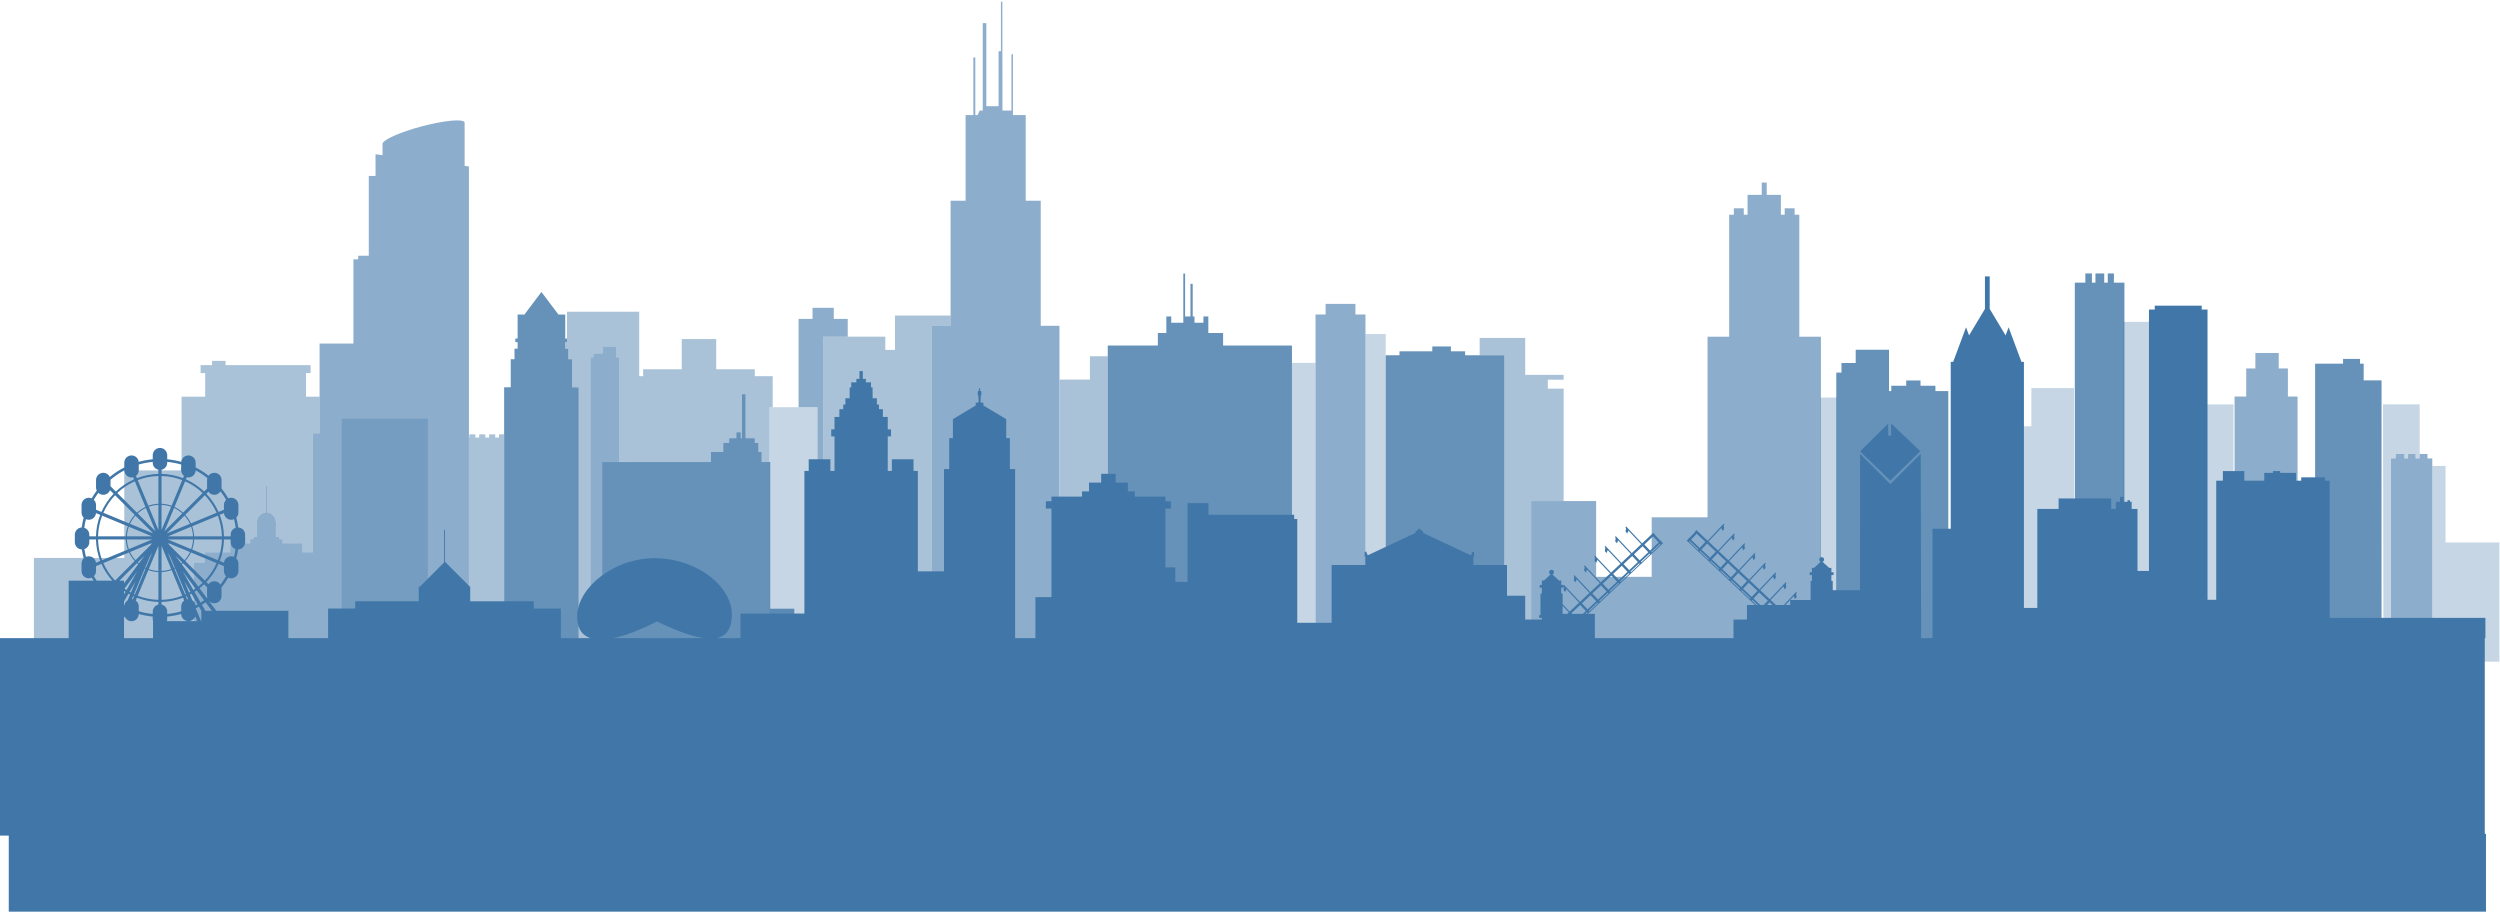 <svg xmlns="http://www.w3.org/2000/svg" viewBox="0 0 1426 520" >
  <g fill='#4077a8'  fillRule="evenodd">
    <g opacity=".3" transform="translate(194 182.636)">
      <polygon points="844.354 182.18 853.893 182.18 853.893 44.123 844.354 44.123"/>
      <polygon points="964.697 60.504 949.999 60.504 949.999 182.179 973.299 182.179 973.299 160.386 988.998 160.386 988.998 38.712 964.697 38.712"/>
      <polygon points="1016.998 158.456 1035.633 158.456 1035.633 .948 1016.998 .948"/>
      <polygon points="1060.519 190.989 1079.998 190.989 1079.998 48.046 1060.519 48.046"/>
      <polygon points="244.838 170.072 272.286 170.072 272.286 49.614 244.838 49.614"/>
      <polygon points=".958 176.643 50.033 176.643 50.033 56.186 .958 56.186"/>
      <polygon points="1200.937 126.801 1200.937 83.148 1193.383 83.148 1193.383 182.18 1169.785 182.18 1169.785 78.855 1172.549 78.855 1172.549 76.304 1177.439 76.304 1177.439 78.855 1179.564 78.855 1179.564 76.304 1183.816 76.304 1183.816 78.855 1186.155 78.855 1186.155 76.304 1186.188 76.304 1186.188 48.046 1165.253 48.006 1165.504 190.506 1176.964 190.989 1176.964 194.789 1231.678 194.789 1231.678 126.801"/>
      <polygon points="584.873 164.988 596.414 164.988 596.414 7.889 584.873 7.889"/>
      <polygon points="542.771 181.456 556.384 181.456 556.384 24.358 542.771 24.358"/>
    </g>
    <g opacity=".45" transform="translate(19 177.636)">
      <polygon points="411.531 33.001 389.525 33.001 389.525 15.771 369.86 15.771 369.86 33.001 347.854 33.001 347.854 36.934 345.62 36.934 345.62 .178 304.424 .178 304.424 15.454 304.424 17.515 303.41 17.515 303.41 21.259 304.424 21.259 305.189 21.259 305.189 27.253 307.343 27.253 307.343 43.267 311.111 43.267 311.111 187.179 317.72 187.179 317.72 26.189 319.421 26.189 319.421 23.953 324.736 23.953 324.736 19.977 332.603 19.977 332.603 26.189 334.091 26.189 334.091 85.847 337.647 85.847 337.647 85.903 386.44 85.903 386.44 80.147 393.505 80.147 393.505 74.913 396.907 74.913 396.907 72.296 400.962 72.296 400.962 68.895 403.579 68.895 403.579 72.296 404.233 72.296 404.233 47.178 406.326 47.178 406.326 72.296 411.559 72.296 411.559 74.913 413.653 74.913 413.653 80.147 415.484 80.147 415.484 85.903 419.838 85.903 419.838 54.614 421.738 54.614 421.738 36.934 411.531 36.934"/>
      <polygon points="265.632 71.939 263.451 71.939 263.451 70.115 259.987 70.115 259.987 71.939 257.807 71.939 257.807 70.115 254.343 70.115 254.343 71.939 252.161 71.939 252.161 70.115 248.7 70.115 248.7 71.939 248.481 71.939 248.481 177.772 268.552 177.772 268.552 70.115 265.632 70.115"/>
      <polygon points="850.983 15.129 824.997 15.129 824.997 25.001 839.103 25.001 839.103 36.184 839.103 43.505 839.103 187.179 811.251 187.179 811.251 194.728 872.905 194.728 872.905 194.602 854.378 194.602 854.378 108.162 872.905 108.162 872.905 44.051 863.87 44.051 863.87 38.947 872.905 38.947 872.905 36.184 850.983 36.184"/>
      <polygon points="612.868 25.576 602.702 25.576 602.702 38.885 585.414 38.885 585.414 195.982 621.991 195.982 621.991 193.111 641.28 193.111 641.28 187.18 612.868 187.18"/>
      <path d="M155.539,35.147 L158.162,35.147 L158.162,30.653 L109.654,30.653 L109.654,28.217 L101.976,28.217 L101.976,30.653 L95.421,30.653 L95.421,35.147 L98.043,35.147 L98.043,48.631 L84.559,48.631 L84.559,89.247 L84.107,89.247 L84.107,90.669 L51.898,90.669 L51.898,140.61 L0.347,140.61 L0.347,191.127 L51.898,191.127 L51.898,192.144 L92.611,192.144 L92.611,190.281 L122.183,190.281 L122.183,189.5 L91.419,189.5 L91.419,143.152 L97.705,143.152 L97.705,137.381 L112.319,137.381 L112.319,132.252 L123.686,132.252 L123.686,129.9 L125.52,129.9 L125.52,128.617 L127.353,128.617 L127.353,126.906 L127.558,126.906 L127.558,122.525 L127.353,122.525 L127.353,120.174 L127.563,120.174 C127.564,117.277 129.756,114.91 132.539,114.689 L132.539,99.439 L133.377,99.439 L133.377,114.689 C136.16,114.91 138.354,117.277 138.354,120.174 L138.564,120.174 L138.564,122.525 L138.359,122.525 L138.359,126.906 L138.564,126.906 L138.564,128.617 L140.397,128.617 L140.397,129.9 L142.23,129.9 L142.23,132.252 L153.598,132.252 L153.598,137.381 L159.434,137.381 L159.434,69.525 L163.294,69.525 L163.294,48.631 L155.539,48.631 L155.539,35.147 Z"/>
      <polygon points="512.523 187.18 512.523 8.201 523.221 8.201 523.221 2.349 491.495 2.349 491.495 21.956 485.99 21.956 485.99 14.407 450.529 14.407 450.529 201.408 462.45 201.408 462.45 208.957 497.909 208.957 497.909 189.352 526.956 189.352 526.956 187.18 523.221 187.18"/>
    </g>
    <g opacity=".6" transform="translate(110 .636)">
      <polygon points="1274.619 260.855 1274.619 258.304 1270.154 258.304 1270.154 260.855 1267.816 260.855 1267.816 258.304 1263.564 258.304 1263.564 260.855 1261.439 260.855 1261.439 258.304 1256.549 258.304 1256.549 260.855 1253.785 260.855 1253.785 364.18 1277.384 364.18 1277.384 260.855"/>
      <polygon points="663.133 172.698 646.124 172.698 646.124 178.748 640.384 178.748 640.384 364.18 668.873 364.18 668.873 178.748 663.133 178.748"/>
      <polygon points="1195.01 209.538 1189.783 209.538 1189.783 200.701 1176.477 200.701 1176.477 209.538 1171.248 209.538 1171.248 225.554 1164.597 225.554 1164.597 364.18 1200.532 364.18 1200.532 225.554 1195.01 225.554"/>
      <polygon points="916.319 121.845 913.653 121.845 913.653 118.177 907.987 118.177 907.987 121.845 905.819 121.845 905.819 110.511 897.737 110.511 897.737 103.511 894.903 103.511 894.903 110.511 886.819 110.511 886.819 121.845 884.653 121.845 884.653 118.177 878.987 118.177 878.987 121.845 876.319 121.845 876.319 191.429 863.987 191.429 863.987 294.433 832.121 294.433 832.121 328.384 800.431 328.384 800.431 285.162 763.378 285.162 763.378 371.602 800.431 371.602 800.431 370.073 861.33 370.073 861.33 365.594 890.538 365.594 890.538 364.179 916.319 364.179 928.653 364.179 928.653 191.429 916.319 191.429"/>
      <polygon points="241.602 196.977 233.736 196.977 233.736 200.953 228.421 200.953 228.421 203.188 226.72 203.188 226.72 369.144 243.09 369.144 243.09 364.69 233.427 364.69 233.427 278.342 233.427 271.276 233.427 262.903 243.09 262.903 243.09 203.188 241.602 203.188"/>
      <path d="M155.025,69.076 L154.96,69.092 C154.033,67.039 143.236,68.068 130.537,71.444 C118.71,74.589 109.334,78.68 108.284,81.035 L108.185,81.061 L108.185,87.87 L104.207,87.352 L104.207,99.705 L100.346,99.705 L100.346,145.218 L94.298,145.218 L94.298,147.277 L91.597,147.277 L91.597,195.31 L72.294,195.31 L72.294,246.525 L68.434,246.525 L68.434,314.381 L62.598,314.381 L62.598,309.252 L51.231,309.252 L51.231,306.9 L49.397,306.9 L49.397,305.617 L47.564,305.617 L47.564,303.906 L47.359,303.906 L47.359,299.525 L47.564,299.525 L47.564,297.174 L47.354,297.174 C47.354,294.277 45.16,291.91 42.378,291.689 L42.378,276.438 L41.54,276.438 L41.54,291.689 C38.756,291.91 36.564,294.277 36.563,297.174 L36.353,297.174 L36.353,299.525 L36.558,299.525 L36.558,303.906 L36.353,303.906 L36.353,305.617 L34.52,305.617 L34.52,306.9 L32.687,306.9 L32.687,309.252 L21.319,309.252 L21.319,314.381 L6.705,314.381 L6.705,320.152 L0.419,320.152 L0.419,366.5 L83.498,366.5 L83.498,365.94 L100.346,365.94 L110.127,365.94 L157.481,365.94 L157.481,104.852 L157.481,99.705 L157.481,94.301 L155.025,93.98 L155.025,69.076 Z"/>
      <polygon points="365.586 174.939 353.474 174.939 353.474 181.27 345.51 181.27 345.51 231.614 356.286 231.614 356.286 352.072 345.51 352.072 345.51 361.94 359.529 361.94 359.529 191.406 373.549 191.406 373.549 181.27 365.586 181.27"/>
      <polygon points="483.632 113.851 475.068 113.851 475.068 64.993 467.79 64.993 467.79 30.316 466.935 30.316 466.935 62.431 461.804 62.431 461.728 .365 460.921 .365 460.921 28.551 459.595 28.551 459.595 59.956 452.594 59.956 452.594 12.544 450.56 12.544 450.56 62.431 448.765 62.431 447.645 64.993 446.319 64.993 446.319 32.16 445.199 32.16 445.199 64.993 440.786 64.993 440.786 113.851 432.221 113.851 432.221 185.201 421.523 185.201 421.523 364.18 432.221 364.18 483.632 364.18 494.33 364.18 494.33 185.201 483.632 185.201"/>
    </g>
    <g opacity=".8" transform="translate(287 155.636)">
      <polygon points="410.657 34.313 402.242 34.313 402.242 28.448 402.242 24.878 399.437 24.878 399.437 28.448 394.338 28.448 394.338 24.878 393.317 24.878 393.317 6.263 392.042 6.263 392.042 24.878 388.982 24.878 388.982 .399 387.962 .399 387.962 24.878 387.962 26.663 387.962 28.448 381.078 28.448 381.078 24.878 378.272 24.878 378.272 28.448 378.272 34.313 373.428 34.313 373.428 41.453 344.867 41.453 344.867 209.179 449.927 209.179 449.927 41.453 410.657 41.453"/>
      <polygon points="1061.242 61.321 1061.242 51.803 1059.15 51.803 1059.15 49.084 1049.48 49.084 1049.48 51.803 1033.538 51.803 1033.538 61.321 1033.538 65.4 1033.538 209.179 1071.434 209.179 1071.434 61.321"/>
      <polygon points="816.972 67.429 816.972 64.398 808.461 64.398 808.461 61.367 800.301 61.367 800.301 64.398 791.79 64.398 791.79 67.429 790.497 67.429 790.497 58.401 790.497 56.884 790.497 52.677 790.497 51.434 790.497 43.839 771.493 43.839 771.493 51.434 763.376 51.434 763.376 56.884 760.408 56.884 760.408 207.319 783.467 207.319 783.445 209.66 824.317 209.66 824.317 67.429"/>
      <polygon points="548.694 44.749 540.608 44.749 540.608 41.977 529.981 41.977 529.981 44.749 511.268 44.749 511.268 47.001 503.414 47.001 503.414 209.18 571.103 209.18 571.103 47.001 548.694 47.001"/>
      <polygon points="918.762 .334 915.256 .334 915.256 5.591 913.253 5.591 913.253 .334 908.244 .334 908.244 5.591 906.241 5.591 906.241 .334 902.485 .334 902.485 5.591 896.475 5.591 896.475 209.179 924.772 209.179 924.772 5.591 918.762 5.591"/>
      <polygon points="39.342 49.253 37.189 49.253 37.189 43.26 36.424 43.26 35.409 43.26 35.409 39.515 36.424 39.515 36.424 37.454 35.409 37.454 35.409 23.782 31.536 23.782 21.83 10.905 12.125 23.782 8.253 23.782 8.253 37.454 6.942 37.454 6.942 39.515 8.253 39.515 8.253 43.26 6.474 43.26 6.474 49.253 4.32 49.253 4.32 65.267 .552 65.267 .552 211.589 43.111 211.589 43.111 209.18 43.111 65.267 39.342 65.267"/>
      <polygon points="152.338 107.902 147.484 107.902 147.484 102.147 145.653 102.147 145.653 96.913 143.559 96.913 143.559 94.297 138.326 94.297 138.326 69.177 136.233 69.177 136.233 94.297 135.579 94.297 135.579 90.895 132.962 90.895 132.962 94.297 128.907 94.297 128.907 96.913 125.505 96.913 125.505 102.147 118.44 102.147 118.44 107.902 66.091 107.902 56.427 107.902 56.427 116.275 56.427 123.341 56.427 209.689 66.091 209.689 166.062 209.689 166.062 191.572 152.338 191.572"/>
    </g>
    <g transform="translate(0 157.636)">
      <path d="M70.743,194.898 L71.138,193.957 C71.709,195.552 73.231,196.697 75.026,196.697 C77.3,196.697 79.143,194.861 79.157,192.589 C81.726,193.303 84.386,193.802 87.118,194.05 L87.118,195.531 C87.118,195.925 87.191,196.298 87.295,196.661 L87.285,196.661 L87.285,206.345 L70.743,206.345 L70.743,194.898 Z M53.55,171.031 C54.306,170.284 54.774,169.244 54.774,168.095 L54.774,165.276 L57.851,164.001 C59.413,167.523 61.52,170.74 64.057,173.569 L55.149,173.569 C54.592,172.739 54.053,171.898 53.55,171.031 L53.55,171.031 Z M50.643,159.668 C50.072,159.668 49.529,159.785 49.035,159.993 C48.666,158.543 48.367,157.064 48.146,155.56 C49.775,155.006 50.949,153.466 50.949,151.65 L50.949,150.093 L54.737,150.093 C54.841,154.403 55.69,158.525 57.162,162.339 L54.748,163.339 C54.519,161.275 52.77,159.668 50.643,159.668 L50.643,159.668 Z M49.007,138.504 C49.509,138.72 50.061,138.843 50.643,138.843 C52.81,138.843 54.584,137.173 54.757,135.05 L57.162,136.048 C55.69,139.861 54.841,143.982 54.737,148.293 L50.949,148.293 L50.949,147.351 C50.949,145.506 49.739,143.944 48.069,143.415 C48.29,141.744 48.606,140.107 49.007,138.504 L49.007,138.504 Z M56.076,123.475 C56.815,124.172 57.81,124.603 58.909,124.603 C60.661,124.603 62.156,123.51 62.756,121.969 L64.795,124.008 C61.924,127.023 59.563,130.528 57.851,134.383 L54.774,133.111 L54.774,130.415 C54.774,129.244 54.285,128.185 53.503,127.436 C54.293,126.069 55.147,124.743 56.076,123.475 L56.076,123.475 Z M70.898,110.668 C70.951,112.903 72.775,114.703 75.026,114.703 C75.344,114.703 75.65,114.662 75.946,114.594 L76.443,115.793 C72.586,117.505 69.083,119.865 66.067,122.736 L63.04,119.71 L63.04,116.174 C63.04,116.115 63.034,116.058 63.031,115.999 C65.443,113.951 68.078,112.16 70.898,110.668 L70.898,110.668 Z M82.959,131.524 C81.177,132.362 79.54,133.459 78.102,134.772 L66.912,123.582 C69.818,120.819 73.188,118.547 76.9,116.897 L82.959,131.524 Z M79.158,110.569 L79.158,107.328 C81.722,106.591 84.383,106.082 87.118,105.823 L87.118,106.293 C87.118,108.266 88.502,109.912 90.351,110.323 L90.351,112.677 C86.042,112.784 81.92,113.63 78.106,115.103 L77.573,113.819 C78.536,113.061 79.158,111.889 79.158,110.569 L79.158,110.569 Z M92.151,185.708 C96.46,185.602 100.584,184.754 104.398,183.282 L105.072,184.911 C104.028,185.662 103.345,186.883 103.345,188.268 L103.345,191.056 C100.78,191.793 98.119,192.305 95.384,192.564 L95.384,191.236 C95.384,189.26 94,187.614 92.151,187.202 L92.151,185.708 Z M92.151,168.686 C94.156,168.596 96.08,168.203 97.882,167.553 L103.941,182.179 C100.267,183.594 96.299,184.411 92.151,184.513 L92.151,168.686 Z M92.151,153.718 L97.638,166.963 C95.911,167.583 94.069,167.96 92.151,168.048 L92.151,153.718 Z M92.151,130.338 C94.069,130.427 95.911,130.803 97.638,131.423 L92.151,144.668 L92.151,130.338 Z M92.151,113.874 C96.298,113.977 100.267,114.793 103.941,116.207 L97.882,130.834 C96.08,130.181 94.156,129.79 92.151,129.697 L92.151,113.874 Z M92.151,110.325 C94,109.915 95.384,108.266 95.384,106.293 L95.384,105.823 C98.119,106.082 100.78,106.591 103.345,107.329 L103.345,110.569 C103.345,111.889 103.967,113.061 104.93,113.819 L104.398,115.103 C100.584,113.63 96.46,112.784 92.151,112.677 L92.151,110.325 Z M115.592,123.582 L104.4,134.773 C102.962,133.459 101.327,132.363 99.545,131.524 L105.604,116.897 C109.314,118.549 112.686,120.819 115.592,123.582 L115.592,123.582 Z M106.557,114.594 C106.854,114.662 107.161,114.703 107.479,114.703 C109.727,114.703 111.554,112.906 111.606,110.668 C113.966,111.918 116.199,113.376 118.279,115.022 C118.173,115.388 118.112,115.773 118.112,116.174 L118.112,120.472 C118.112,120.656 118.129,120.84 118.153,121.019 L116.435,122.737 C113.42,119.865 109.917,117.505 106.061,115.793 L106.557,114.594 Z M122.247,124.603 C123.741,124.603 125.046,123.806 125.772,122.618 C126.95,124.147 128.029,125.754 128.998,127.436 C128.217,128.185 127.728,129.244 127.728,130.415 L127.728,133.111 L124.652,134.383 C122.938,130.528 120.578,127.023 117.708,124.01 L118.868,122.847 C119.616,123.909 120.848,124.603 122.247,124.603 L122.247,124.603 Z M131.861,138.843 C132.443,138.843 132.994,138.721 133.496,138.504 C133.897,140.107 134.213,141.744 134.434,143.415 C132.764,143.944 131.554,145.506 131.554,147.351 L131.554,148.293 L127.766,148.293 C127.66,143.982 126.813,139.862 125.341,136.048 L127.744,135.052 C127.919,137.173 129.692,138.843 131.861,138.843 L131.861,138.843 Z M133.469,159.993 C132.974,159.785 132.431,159.668 131.861,159.668 C129.733,159.668 127.985,161.275 127.756,163.339 L125.341,162.339 C126.813,158.525 127.66,154.403 127.766,150.093 L131.554,150.093 L131.554,151.65 C131.554,153.466 132.726,155.006 134.356,155.559 C134.137,157.064 133.838,158.543 133.469,159.993 L133.469,159.993 Z M125.73,175.822 C124.996,174.673 123.712,173.906 122.247,173.906 C120.881,173.906 119.673,174.571 118.921,175.589 L117.708,174.376 C120.578,171.362 122.938,167.859 124.652,164.001 L127.728,165.276 L127.728,168.095 C127.728,169.244 128.196,170.284 128.951,171.031 C127.983,172.702 126.905,174.302 125.73,175.822 L125.73,175.822 Z M120.846,190.751 L117.16,190.751 L115.2,187.351 C115.91,186.904 116.609,186.44 117.292,185.957 L120.846,190.751 Z M107.11,196.661 L95.208,196.661 C95.311,196.298 95.384,195.925 95.384,195.531 L95.384,194.05 C98.117,193.802 100.776,193.303 103.347,192.589 C103.359,194.734 105.01,196.471 107.11,196.661 L107.11,196.661 Z M99.916,166.668 L106.048,181.28 C105.899,181.347 105.753,181.423 105.604,181.489 L99.544,166.861 C99.671,166.802 99.791,166.732 99.916,166.668 L99.916,166.668 Z M97.144,160.06 L99.67,166.081 C99.546,166.143 99.427,166.213 99.301,166.273 L95.662,157.49 L97.144,160.06 Z M108.92,140.9 C108.081,139.119 106.985,137.482 105.674,136.043 L116.864,124.853 C119.625,127.758 121.896,131.131 123.548,134.839 L108.92,140.9 Z M110.745,148.293 C110.655,146.29 110.262,144.364 109.611,142.561 L124.237,136.504 C125.651,140.177 126.467,144.144 126.571,148.293 L110.745,148.293 Z M109.611,155.823 C110.262,154.023 110.655,152.097 110.745,150.093 L126.571,150.093 C126.467,154.24 125.651,158.209 124.237,161.881 L109.611,155.823 Z M105.674,162.343 C106.985,160.904 108.081,159.268 108.92,157.486 L123.548,163.543 C121.896,167.256 119.625,170.626 116.864,173.532 L105.674,162.343 Z M110.937,179.958 C111.368,179.68 111.793,179.394 112.212,179.101 L116.408,184.762 C115.77,185.214 115.121,185.649 114.459,186.066 L110.937,179.958 Z M114.82,190.751 L114.82,196.661 L114.682,196.661 L111.627,189.379 C112.25,189.06 112.867,188.731 113.474,188.385 L114.838,190.751 L114.82,190.751 Z M111.366,193.953 L112.502,196.661 L107.945,196.661 C109.531,196.481 110.846,195.411 111.366,193.953 L111.366,193.953 Z M106.509,182.381 L107.25,184.147 C107.074,184.156 106.9,184.175 106.73,184.207 L106.061,182.594 C106.212,182.528 106.359,182.452 106.509,182.381 L106.509,182.381 Z M108.618,179.964 C108.365,180.107 108.11,180.246 107.852,180.381 L105.159,173.96 L108.618,179.964 Z M112.734,187.1 C112.351,187.316 111.96,187.522 111.571,187.726 C111.409,186.493 110.704,185.43 109.701,184.787 L108.317,181.487 C108.617,181.328 108.918,181.167 109.216,180.999 L112.734,187.1 Z M111.501,178.141 C111.119,178.409 110.732,178.668 110.34,178.922 L104.247,168.352 L111.501,178.141 Z M104.4,163.614 L115.592,174.805 C114.801,175.555 113.973,176.268 113.118,176.944 L103.687,164.219 C103.926,164.018 104.17,163.823 104.4,163.614 L104.4,163.614 Z M103.949,163.165 C103.742,163.352 103.522,163.528 103.306,163.707 L99.916,159.131 L103.949,163.165 Z M108.33,157.243 C107.525,158.947 106.476,160.511 105.222,161.889 L96.386,153.054 L95.999,152.135 L108.33,157.243 Z M95.777,148.293 L109.02,142.806 C109.641,144.532 110.018,146.376 110.108,148.293 L95.777,148.293 Z M110.108,150.093 C110.018,152.011 109.641,153.852 109.02,155.581 L95.777,150.093 L110.108,150.093 Z M118.249,183.376 C118.173,183.436 118.1,183.502 118.024,183.564 L113.828,177.903 C114.731,177.19 115.603,176.441 116.435,175.65 L118.169,177.383 C118.134,177.597 118.112,177.815 118.112,178.037 L118.112,182.334 C118.112,182.695 118.163,183.043 118.249,183.376 L118.249,183.376 Z M93.814,145.357 L99.301,132.114 C101.005,132.918 102.57,133.969 103.949,135.222 L93.814,145.357 Z M105.222,136.494 C106.475,137.874 107.525,139.44 108.33,141.144 L95.087,146.629 L105.222,136.494 Z M82.586,166.668 C82.712,166.732 82.832,166.802 82.959,166.861 L76.9,181.489 C76.751,181.423 76.605,181.349 76.456,181.28 L82.586,166.668 Z M70.743,187.625 L70.743,185.413 L73.288,180.999 C73.584,181.167 73.885,181.328 74.187,181.489 L72.803,184.787 C71.8,185.43 71.094,186.493 70.932,187.726 C70.869,187.694 70.806,187.659 70.743,187.625 L70.743,187.625 Z M70.743,189.306 C70.788,189.331 70.831,189.356 70.877,189.379 L70.743,189.698 L70.743,189.306 Z M71.002,178.143 L78.257,168.352 L72.164,178.923 C71.77,178.668 71.385,178.411 71.002,178.143 L71.002,178.143 Z M70.743,179.405 C71.016,179.59 71.288,179.779 71.566,179.958 L70.743,181.385 L70.743,179.405 Z M78.102,163.614 C78.332,163.825 78.576,164.018 78.817,164.219 L70.743,175.113 L70.743,173.569 L68.15,173.569 L78.102,163.614 Z M73.583,157.486 C74.421,159.268 75.518,160.904 76.83,162.343 L65.64,173.532 C62.878,170.626 60.607,167.256 58.955,163.543 L73.583,157.486 Z M71.758,150.093 C71.848,152.097 72.242,154.023 72.892,155.823 L58.265,161.883 C56.85,158.209 56.036,154.24 55.931,150.093 L71.758,150.093 Z M72.892,142.561 C72.242,144.364 71.848,146.29 71.758,148.293 L55.931,148.293 C56.036,144.144 56.85,140.177 58.265,136.502 L72.892,142.561 Z M73.583,140.899 L58.955,134.839 C60.607,131.129 62.878,127.758 65.64,124.853 L76.83,136.043 C75.518,137.482 74.421,139.119 73.583,140.899 L73.583,140.899 Z M87.416,146.629 L74.173,141.144 C74.977,139.44 76.027,137.874 77.281,136.494 L87.416,146.629 Z M88.688,145.357 L78.554,135.222 C79.933,133.969 81.499,132.918 83.203,132.114 L88.688,145.357 Z M90.351,130.338 L90.351,144.668 L84.866,131.423 C86.593,130.803 88.433,130.427 90.351,130.338 L90.351,130.338 Z M84.62,130.834 L78.563,116.207 C82.236,114.793 86.203,113.977 90.351,113.874 L90.351,129.697 C88.348,129.79 86.423,130.181 84.62,130.834 L84.62,130.834 Z M84.865,166.963 L90.351,153.718 L90.351,168.048 C88.433,167.96 86.592,167.583 84.865,166.963 L84.865,166.963 Z M84.62,167.553 C86.423,168.203 88.348,168.596 90.351,168.686 L90.351,184.513 C86.203,184.411 82.236,183.594 78.561,182.18 L84.62,167.553 Z M85.359,160.06 L86.839,157.494 L83.203,166.273 C83.077,166.213 82.958,166.143 82.834,166.081 L85.359,160.06 Z M72.396,148.293 C72.486,146.376 72.863,144.532 73.483,142.805 L86.726,148.293 L72.396,148.293 Z M86.726,150.093 L73.483,155.581 C72.863,153.852 72.486,152.011 72.396,150.093 L86.726,150.093 Z M82.587,159.129 L79.196,163.707 C78.981,163.528 78.761,163.352 78.554,163.165 L82.587,159.129 Z M77.281,161.889 C76.027,160.513 74.977,158.947 74.173,157.243 L86.504,152.133 L86.118,153.055 L77.281,161.889 Z M76.443,182.594 L75.774,184.207 C75.604,184.175 75.43,184.156 75.254,184.147 L75.993,182.381 C76.143,182.452 76.29,182.528 76.443,182.594 L76.443,182.594 Z M74.651,180.381 C74.394,180.246 74.138,180.107 73.885,179.964 L77.346,173.96 L74.651,180.381 Z M77.43,184.911 L78.106,183.282 C81.92,184.754 86.042,185.602 90.351,185.708 L90.351,187.203 C88.502,187.614 87.118,189.26 87.118,191.236 L87.118,192.564 C84.383,192.305 81.722,191.793 79.158,191.059 L79.158,188.268 C79.158,186.883 78.475,185.661 77.43,184.911 L77.43,184.911 Z M374.758,196.845 C385.89,202.246 394.691,205.406 401.347,206.345 L349.96,206.345 C356.599,204.956 364.849,201.855 374.758,196.845 L374.758,196.845 Z M689.309,138.406 L734.125,138.406 L734.125,136.861 L689.309,136.861 L689.309,138.406 Z M890.536,177.584 L891.8,177.584 L891.8,176.631 L892.038,176.885 C892.043,177.022 892.03,177.156 892.02,177.291 C892.005,177.477 892.045,177.584 892.007,177.764 C891.956,178.018 891.701,178.082 891.894,178.577 C891.942,178.695 891.829,179.013 891.867,179.131 C891.912,179.268 892.052,179.226 892.128,179.341 C892.326,179.643 892.524,179.597 892.683,179.934 C892.744,180.059 892.857,180.102 892.915,179.948 C892.957,179.832 892.954,179.69 892.962,179.559 C892.995,179.006 893.473,178.861 893.364,178.511 C893.339,178.425 893.347,178.356 893.366,178.293 L900.732,186.121 L900.388,186.445 L895.45,191.091 L895.318,191.216 L891.318,186.969 L891.318,180.952 L890.536,180.952 L890.536,177.584 Z M901.322,187.435 L904.569,190.886 L902.854,192.501 L896.778,192.501 L896.386,192.084 L901.322,187.435 Z M907.261,181.847 L910.509,185.297 L905.57,189.944 L902.323,186.494 L907.261,181.847 Z M913.197,176.256 L916.446,179.709 L911.508,184.356 L908.261,180.904 L913.197,176.256 Z M919.135,170.668 L922.383,174.119 L917.446,178.764 L914.198,175.315 L919.135,170.668 Z M925.073,165.077 L928.32,168.529 L923.384,173.175 L920.136,169.726 L925.073,165.077 Z M931.011,159.488 L934.258,162.94 L929.32,167.585 L926.073,164.136 L931.011,159.488 Z M936.948,153.9 L940.195,157.349 L935.26,161.999 L932.012,158.547 L936.948,153.9 Z M942.886,148.31 L946.133,151.76 L941.195,156.407 L937.949,152.957 L942.886,148.31 Z M947.173,152.864 L942.236,157.513 L941.897,157.153 L946.834,152.502 L947.173,152.864 Z M936.299,163.101 L935.96,162.743 L940.896,158.094 L941.235,158.456 L936.299,163.101 Z M930.361,168.69 L930.021,168.332 L934.959,163.684 L935.298,164.043 L930.361,168.69 Z M924.424,174.281 L924.084,173.922 L929.021,169.273 L929.36,169.635 L924.424,174.281 Z M918.487,179.871 L918.146,179.51 L923.084,174.863 L923.423,175.224 L918.487,179.871 Z M912.549,185.459 L912.209,185.099 L917.146,180.452 L917.485,180.811 L912.549,185.459 Z M906.612,191.048 L906.271,190.69 L911.208,186.041 L911.548,186.403 L906.612,191.048 Z M904.346,192.501 L905.27,191.631 L905.61,191.989 L905.068,192.501 L904.346,192.501 Z M891.318,192.501 L891.318,187.948 L894.828,191.677 L894.451,192.032 L893.955,192.501 L891.318,192.501 Z M999.151,184.877 L999.491,184.518 L1002.602,187.447 L1001.881,187.447 L999.151,184.877 Z M998.15,183.935 L993.214,179.29 L993.553,178.929 L998.49,183.577 L998.15,183.935 Z M992.213,178.347 L987.276,173.698 L987.615,173.338 L992.553,177.986 L992.213,178.347 Z M986.275,172.756 L981.338,168.111 L981.678,167.75 L986.615,172.397 L986.275,172.756 Z M980.338,167.168 L975.401,162.518 L975.739,162.161 L980.678,166.809 L980.338,167.168 Z M974.4,161.577 L969.463,156.93 L969.802,156.57 L974.739,161.219 L974.4,161.577 Z M968.462,155.989 L963.525,151.341 L963.864,150.981 L968.802,155.626 L968.462,155.989 Z M967.813,146.786 L972.75,151.434 L969.503,154.885 L964.566,150.236 L967.813,146.786 Z M973.751,152.376 L978.687,157.023 L975.439,160.474 L970.503,155.827 L973.751,152.376 Z M979.688,157.964 L984.626,162.613 L981.378,166.061 L976.441,161.415 L979.688,157.964 Z M985.626,163.554 L990.562,168.202 L987.314,171.653 L982.379,167.006 L985.626,163.554 Z M991.563,169.143 L996.501,173.793 L993.252,177.243 L988.316,172.595 L991.563,169.143 Z M997.501,174.734 L1002.438,179.381 L999.19,182.832 L994.254,178.184 L997.501,174.734 Z M1003.438,180.323 L1008.376,184.97 L1006.044,187.447 L1004.095,187.447 L1000.19,183.773 L1003.438,180.323 Z M1009.376,185.911 L1011.007,187.447 L1007.93,187.447 L1009.376,185.911 Z M1417.317,318 L1417.317,206.345 L1417.681,206.345 L1417.681,194.782 L1328.854,194.782 L1328.854,116.525 L1326.114,116.525 L1326.114,114.627 L1312.621,114.627 L1312.621,116.525 L1309.669,116.525 L1309.669,112.097 L1300.604,112.097 L1300.604,111.043 L1296.493,111.043 L1296.493,112.097 L1291.538,112.097 L1291.538,116.525 L1280.154,116.525 L1280.154,111.043 L1267.927,111.043 L1267.927,116.525 L1264.132,116.525 L1264.132,184.506 L1259.169,184.506 L1259.169,18.918 L1255.856,18.918 L1255.856,16.709 L1229.081,16.709 L1229.081,18.918 L1225.768,18.918 L1225.768,168.018 L1219.232,168.018 L1219.232,132.643 L1215.898,132.643 L1215.898,128.595 L1214.946,128.595 L1214.946,127.703 L1213.516,127.703 L1213.516,128.595 L1211.374,128.595 L1211.374,125.739 L1209.23,125.739 L1209.23,128.595 L1206.849,128.595 L1206.849,132.643 L1204.23,132.643 L1204.23,126.691 L1174.225,126.691 L1174.225,132.643 L1162.081,132.643 L1162.081,189.123 L1154.443,189.123 L1154.443,48.789 L1153.065,48.789 L1153.026,48.724 L1145.708,29.055 L1143.989,33.669 L1134.895,18.512 L1134.923,18.512 L1134.923,0.03 L1132.216,0.03 L1132.216,18.512 L1132.244,18.512 L1123.149,33.667 L1121.431,29.055 L1114.113,48.724 L1114.073,48.789 L1112.696,48.789 L1112.696,143.944 L1102.296,143.944 L1102.296,206.345 L1095.808,206.345 L1095.581,101.236 L1078.247,118.505 L1061.01,101.236 L1060.95,179.006 L1045.395,179.006 L1045.395,173.732 L1044.614,173.732 L1044.614,170.364 L1045.877,170.364 L1045.877,168.8 L1044.614,168.8 L1044.614,166.273 L1043.353,166.273 L1039.57,162.82 C1040.095,162.621 1040.468,162.119 1040.468,161.525 C1040.468,160.76 1039.847,160.138 1039.079,160.138 C1038.312,160.138 1037.69,160.76 1037.69,161.525 C1037.69,162.084 1038.021,162.56 1038.495,162.781 L1034.785,166.273 L1033.545,166.273 L1033.545,168.8 L1032.281,168.8 L1032.281,170.364 L1033.545,170.364 L1033.545,173.732 L1032.763,173.732 L1032.763,184.594 L1021.104,184.594 L1021.104,187.447 L1018.418,187.447 L1021.104,184.594 L1023.237,182.331 C1023.255,182.388 1023.264,182.459 1023.238,182.543 C1023.131,182.893 1023.608,183.041 1023.639,183.594 C1023.648,183.724 1023.645,183.868 1023.688,183.982 C1023.745,184.138 1023.859,184.094 1023.919,183.966 C1024.078,183.631 1024.276,183.677 1024.474,183.376 C1024.552,183.26 1024.69,183.302 1024.736,183.168 C1024.775,183.048 1024.66,182.731 1024.708,182.611 C1024.901,182.114 1024.647,182.052 1024.596,181.8 C1024.558,181.618 1024.598,181.513 1024.582,181.323 C1024.572,181.19 1024.558,181.055 1024.563,180.918 L1024.963,180.496 L1024.793,180.334 L1024.718,180.264 L1024.472,180.036 L1017.495,187.447 L1012.995,187.447 L1010.31,184.918 L1009.967,184.597 L1017.333,176.772 C1017.352,176.832 1017.36,176.903 1017.334,176.986 C1017.225,177.338 1017.703,177.482 1017.736,178.036 C1017.744,178.168 1017.742,178.309 1017.784,178.425 C1017.842,178.581 1017.955,178.536 1018.015,178.411 C1018.174,178.073 1018.372,178.121 1018.571,177.819 C1018.647,177.702 1018.787,177.744 1018.832,177.607 C1018.87,177.489 1018.756,177.172 1018.804,177.052 C1018.998,176.559 1018.742,176.496 1018.692,176.243 C1018.654,176.06 1018.694,175.956 1018.679,175.768 C1018.668,175.631 1018.655,175.499 1018.661,175.361 L1019.058,174.936 L1018.889,174.778 L1018.814,174.707 L1018.569,174.477 L1009.476,184.136 L1009.309,183.977 L1004.373,179.332 L1004.061,179.04 L1011.429,171.213 C1011.447,171.273 1011.456,171.344 1011.43,171.427 C1011.322,171.779 1011.8,171.925 1011.832,172.477 C1011.841,172.609 1011.838,172.75 1011.88,172.868 C1011.937,173.022 1012.051,172.977 1012.11,172.851 C1012.269,172.514 1012.468,172.561 1012.666,172.26 C1012.742,172.143 1012.883,172.185 1012.928,172.05 C1012.966,171.934 1012.851,171.613 1012.899,171.494 C1013.093,171 1012.839,170.936 1012.788,170.685 C1012.75,170.501 1012.79,170.398 1012.774,170.209 C1012.764,170.077 1012.75,169.94 1012.756,169.802 L1013.154,169.377 L1012.984,169.22 L1012.909,169.148 L1012.665,168.918 L1003.572,178.577 L1003.372,178.388 L998.435,173.743 L998.157,173.481 L1005.523,165.656 C1005.544,165.716 1005.552,165.786 1005.526,165.871 C1005.417,166.22 1005.895,166.368 1005.928,166.918 C1005.936,167.05 1005.933,167.194 1005.975,167.309 C1006.032,167.463 1006.145,167.418 1006.207,167.293 C1006.365,166.959 1006.562,167.002 1006.763,166.702 C1006.839,166.588 1006.978,166.626 1007.024,166.493 C1007.061,166.375 1006.947,166.054 1006.995,165.935 C1007.188,165.444 1006.934,165.377 1006.884,165.126 C1006.846,164.944 1006.886,164.839 1006.87,164.653 C1006.859,164.518 1006.847,164.381 1006.851,164.246 L1007.25,163.822 L1007.08,163.661 L1007.006,163.591 L1006.76,163.361 L997.669,173.018 L997.434,172.8 L992.498,168.153 L992.253,167.922 L999.621,160.097 C999.639,160.157 999.647,160.226 999.621,160.311 C999.514,160.665 999.991,160.809 1000.022,161.361 C1000.032,161.493 1000.029,161.635 1000.071,161.75 C1000.128,161.906 1000.243,161.861 1000.302,161.734 C1000.461,161.4 1000.659,161.445 1000.858,161.143 C1000.934,161.029 1001.074,161.07 1001.119,160.934 C1001.158,160.815 1001.043,160.499 1001.091,160.377 C1001.284,159.885 1001.03,159.82 1000.979,159.569 C1000.942,159.386 1000.981,159.281 1000.966,159.091 C1000.955,158.959 1000.942,158.823 1000.947,158.686 L1001.346,158.263 L1001.176,158.102 L1001.1,158.032 L1000.856,157.802 L991.764,167.463 L991.497,167.21 L986.56,162.561 L986.349,162.364 L993.716,154.54 C993.734,154.599 993.743,154.668 993.718,154.752 C993.608,155.106 994.086,155.251 994.119,155.804 C994.128,155.934 994.125,156.077 994.168,156.194 C994.223,156.347 994.338,156.302 994.397,156.177 C994.556,155.841 994.754,155.888 994.954,155.588 C995.03,155.47 995.17,155.511 995.215,155.375 C995.254,155.256 995.139,154.94 995.185,154.82 C995.38,154.327 995.126,154.263 995.075,154.01 C995.037,153.827 995.077,153.722 995.061,153.536 C995.051,153.4 995.038,153.264 995.044,153.127 L995.442,152.706 L995.271,152.547 L995.196,152.476 L994.952,152.244 L985.86,161.904 L985.559,161.621 L980.623,156.974 L980.445,156.805 L987.812,148.982 C987.83,149.041 987.839,149.111 987.812,149.195 C987.705,149.548 988.183,149.694 988.215,150.246 C988.223,150.376 988.221,150.518 988.263,150.635 C988.32,150.79 988.434,150.746 988.493,150.619 C988.652,150.286 988.85,150.331 989.05,150.028 C989.126,149.915 989.266,149.952 989.311,149.819 C989.349,149.702 989.235,149.381 989.282,149.261 C989.475,148.768 989.222,148.706 989.171,148.452 C989.134,148.268 989.173,148.166 989.157,147.976 C989.147,147.844 989.134,147.709 989.139,147.57 L989.537,147.148 L989.368,146.986 L989.292,146.918 L989.049,146.685 L979.955,156.345 L979.621,156.031 L974.684,151.385 L974.541,151.25 L981.907,143.423 C981.927,143.484 981.934,143.554 981.909,143.638 C981.8,143.989 982.278,144.135 982.31,144.69 C982.319,144.819 982.316,144.959 982.359,145.077 C982.416,145.232 982.529,145.186 982.59,145.06 C982.748,144.726 982.946,144.773 983.145,144.47 C983.222,144.356 983.361,144.397 983.407,144.261 C983.445,144.143 983.33,143.823 983.378,143.706 C983.571,143.209 983.317,143.147 983.266,142.893 C983.229,142.709 983.269,142.609 983.254,142.418 C983.243,142.286 983.229,142.15 983.235,142.013 L983.634,141.589 L983.463,141.429 L983.389,141.359 L983.143,141.127 L974.051,150.786 L973.684,150.44 L968.747,145.793 L967.746,144.852 L967.636,144.749 L966.701,145.739 L966.811,145.845 L963.564,149.293 L963.454,149.19 L962.753,149.934 L962.864,150.04 L962.524,150.4 L962.414,150.293 L962.053,150.677 L1001.108,187.447 L996.46,187.447 L996.46,195.75 L988.781,195.75 L988.781,206.345 L909.709,206.345 L909.709,192.501 L905.842,192.501 L948.645,152.202 L948.284,151.82 L948.174,151.923 L947.835,151.561 L947.945,151.457 L947.245,150.714 L947.135,150.819 L943.888,147.369 L943.998,147.264 L943.063,146.272 L942.952,146.376 L941.952,147.319 L937.014,151.966 L936.647,152.31 L927.555,142.653 L927.31,142.881 L927.236,142.952 L927.065,143.113 L927.464,143.536 C927.47,143.673 927.456,143.81 927.445,143.944 C927.43,144.131 927.47,144.234 927.432,144.418 C927.382,144.668 927.128,144.734 927.321,145.227 C927.369,145.347 927.254,145.666 927.292,145.786 C927.337,145.918 927.477,145.877 927.553,145.994 C927.753,146.297 927.95,146.25 928.109,146.584 C928.169,146.709 928.282,146.756 928.34,146.601 C928.382,146.484 928.38,146.341 928.388,146.213 C928.42,145.657 928.898,145.513 928.789,145.161 C928.764,145.077 928.771,145.006 928.791,144.947 L936.158,152.773 L936.014,152.907 L931.077,157.554 L930.744,157.869 L921.65,148.209 L921.406,148.44 L921.332,148.51 L921.161,148.672 L921.559,149.094 C921.565,149.232 921.552,149.368 921.541,149.5 C921.525,149.69 921.565,149.793 921.527,149.976 C921.476,150.227 921.223,150.291 921.417,150.786 C921.464,150.906 921.349,151.224 921.388,151.341 C921.433,151.476 921.573,151.436 921.649,151.55 C921.848,151.856 922.046,151.809 922.206,152.143 C922.264,152.268 922.379,152.311 922.436,152.157 C922.477,152.043 922.474,151.9 922.484,151.768 C922.515,151.216 922.994,151.072 922.886,150.719 C922.86,150.635 922.868,150.565 922.887,150.506 L930.254,158.331 L930.076,158.499 L925.139,163.143 L924.839,163.427 L915.747,153.768 L915.502,154 L915.427,154.07 L915.258,154.231 L915.655,154.653 C915.661,154.79 915.647,154.925 915.638,155.059 C915.622,155.249 915.662,155.351 915.624,155.536 C915.573,155.786 915.319,155.849 915.513,156.344 C915.56,156.463 915.445,156.782 915.483,156.9 C915.529,157.036 915.668,156.994 915.745,157.111 C915.944,157.411 916.141,157.364 916.301,157.702 C916.361,157.827 916.474,157.871 916.531,157.716 C916.574,157.601 916.571,157.457 916.58,157.327 C916.612,156.775 917.09,156.627 916.981,156.278 C916.956,156.194 916.964,156.124 916.982,156.061 L924.349,163.888 L924.139,164.088 L919.202,168.734 L918.935,168.986 L909.843,159.327 L909.598,159.555 L909.523,159.626 L909.352,159.786 L909.752,160.209 C909.757,160.347 909.744,160.482 909.732,160.614 C909.717,160.804 909.757,160.911 909.72,161.091 C909.669,161.344 909.414,161.407 909.607,161.903 C909.656,162.022 909.541,162.339 909.58,162.457 C909.625,162.594 909.764,162.552 909.842,162.668 C910.04,162.969 910.238,162.923 910.397,163.256 C910.456,163.385 910.57,163.429 910.628,163.275 C910.67,163.157 910.667,163.014 910.677,162.885 C910.707,162.332 911.185,162.186 911.078,161.834 C911.052,161.75 911.06,161.68 911.078,161.621 L918.445,169.445 L918.2,169.675 L913.264,174.323 L913.031,174.543 L903.938,164.885 L903.693,165.114 L903.619,165.185 L903.449,165.345 L903.847,165.768 C903.851,165.906 903.84,166.041 903.829,166.175 C903.812,166.363 903.852,166.466 903.815,166.65 C903.764,166.903 903.511,166.966 903.704,167.459 C903.752,167.581 903.637,167.898 903.675,168.014 C903.72,168.153 903.86,168.111 903.936,168.226 C904.136,168.529 904.334,168.482 904.492,168.815 C904.553,168.944 904.667,168.986 904.722,168.832 C904.765,168.716 904.763,168.573 904.77,168.444 C904.804,167.889 905.281,167.744 905.173,167.393 C905.146,167.309 905.155,167.239 905.175,167.179 L912.541,175.002 L912.263,175.264 L907.327,179.911 L907.127,180.101 L898.034,170.44 L897.789,170.672 L897.715,170.744 L897.544,170.904 L897.943,171.327 C897.949,171.464 897.935,171.599 897.925,171.732 C897.909,171.922 897.949,172.025 897.911,172.209 C897.86,172.46 897.606,172.523 897.8,173.018 C897.847,173.136 897.732,173.457 897.771,173.573 C897.816,173.709 897.957,173.668 898.032,173.782 C898.231,174.085 898.429,174.04 898.589,174.375 C898.647,174.501 898.762,174.543 898.819,174.389 C898.861,174.273 898.859,174.131 898.867,174.001 C898.899,173.448 899.377,173.302 899.269,172.952 C899.243,172.868 899.252,172.797 899.27,172.736 L906.637,180.561 L906.326,180.856 L901.389,185.501 L901.222,185.661 L892.13,176.001 L891.885,176.231 L891.809,176.302 L891.8,176.31 L891.8,176.018 L890.536,176.018 L890.536,173.493 L889.276,173.493 L885.493,170.04 C886.017,169.839 886.39,169.338 886.39,168.744 C886.39,167.977 885.769,167.356 885.002,167.356 C884.236,167.356 883.614,167.977 883.614,168.744 C883.614,169.302 883.945,169.779 884.418,170 L880.709,173.493 L879.468,173.493 L879.468,176.018 L878.204,176.018 L878.204,177.584 L879.468,177.584 L879.468,180.952 L878.685,180.952 L878.685,193.222 L877.903,193.222 L877.903,194.786 L879.468,194.786 L879.468,195.75 L877.181,195.75 L869.983,195.75 L869.983,182.173 L859.583,182.173 L859.583,164.636 L840.436,164.636 L840.436,159.877 L840.76,159.877 L840.76,158.972 L840.76,158.002 L840.76,157.209 L839.725,157.209 L839.725,158.002 L839.348,158.002 L839.348,158.972 L838.689,158.972 L838.689,158.981 L811.723,146.32 L811.723,145.311 L810.91,145.311 L810.91,144.591 L810.081,144.591 L810.081,143.944 L809.071,143.944 L809.071,144.591 L808.242,144.591 L808.242,145.311 L807.429,145.311 L807.429,146.32 L780.472,158.974 L780.472,158.827 L779.812,158.827 L779.812,157.859 L779.435,157.859 L779.435,157.065 L778.401,157.065 L778.401,157.859 L778.401,158.827 L778.401,159.734 L778.715,159.734 L778.715,164.636 L759.569,164.636 L759.569,197.619 L739.955,197.619 L739.955,138.406 L738.191,138.406 L738.191,136.861 L738.191,136.048 L738.191,135.966 L689.309,135.966 L689.309,129.344 L677.361,129.344 L677.361,138.406 L677.361,139.179 L677.361,174.251 L670.397,174.251 L670.397,166.006 L664.752,166.006 L664.752,132.418 L667.932,132.418 L667.932,128.279 L664.752,128.279 L664.752,125.621 L647.316,125.621 L647.316,122.665 L643.326,122.665 L643.326,117.642 L636.382,117.642 L636.382,112.618 L628.109,112.618 L628.109,117.642 L621.163,117.642 L621.163,122.665 L617.174,122.665 L617.174,125.621 L599.74,125.621 L599.74,128.279 L596.557,128.279 L596.557,132.418 L599.74,132.418 L599.74,182.987 L590.597,182.987 L590.597,206.345 L579.019,206.345 L579.019,109.936 L576.044,109.936 L576.044,92.288 L573.946,92.288 L573.946,81.45 L560.942,73.659 L560.942,72.046 L559.633,72.046 L559.608,71.799 L559.261,71.626 L559.366,69.74 L559.509,67.757 L559.76,67.757 C559.76,67.757 559.831,65.528 559.633,65.428 C559.434,65.329 558.963,65.23 558.963,65.23 L558.963,64.957 L559.001,64.823 C559.097,64.71 559.16,64.54 559.16,64.346 C559.16,64.008 558.974,63.734 558.744,63.734 C558.514,63.734 558.327,64.008 558.327,64.346 C558.327,64.54 558.39,64.71 558.486,64.823 L558.524,64.957 L558.524,65.23 C558.524,65.23 558.054,65.329 557.855,65.428 C557.657,65.528 557.728,67.757 557.728,67.757 L557.979,67.757 L558.122,69.74 L558.227,71.626 L557.88,71.799 L557.855,72.046 L556.546,72.046 L556.546,73.659 L543.541,81.45 L543.541,92.288 L541.443,92.288 L541.443,109.936 L538.469,109.936 L538.469,168.261 L523.542,168.261 L523.542,110.993 L521.08,110.993 L521.08,104.346 L508.719,104.346 L508.719,110.993 L506.366,110.993 L506.366,91.269 L508.25,91.269 L508.25,87.279 L506.366,87.279 L506.366,80.188 L503.596,80.188 L503.596,75.754 L501.379,75.754 L501.379,73.096 L500.16,73.096 L500.16,69.549 L497.722,69.549 L497.722,66.668 L497.722,63.343 L496.836,63.343 L496.836,60.462 L493.899,60.462 L493.899,58.468 L492.126,58.468 L492.126,54.035 L490.243,54.035 L490.243,58.468 L488.47,58.468 L488.47,60.462 L485.533,60.462 L485.533,63.343 L484.646,63.343 L484.646,66.668 L484.646,69.549 L482.208,69.549 L482.208,73.096 L480.99,73.096 L480.99,75.754 L478.773,75.754 L478.773,80.188 L476.003,80.188 L476.003,87.279 L474.119,87.279 L474.119,91.269 L476.003,91.269 L476.003,110.993 L473.652,110.993 L473.652,104.346 L461.29,104.346 L461.29,110.993 L458.826,110.993 L458.826,192.341 L422.36,192.341 L422.36,206.345 L408.614,206.345 C414.381,205.238 417.248,201.024 417.476,193.685 C417.98,177.534 398.948,161.537 374.877,160.787 C350.807,160.04 329.737,177.224 329.234,193.376 C329.023,200.121 331.497,204.578 336.708,206.345 L319.921,206.345 L319.921,189.452 L304.458,189.452 L304.458,185.315 L268.211,185.315 L268.211,177.04 L268.067,177.04 L253.786,162.756 L253.786,144.535 L253.286,144.535 L253.286,163.226 L239.472,177.04 L238.861,177.04 L238.861,185.315 L202.615,185.315 L202.615,189.452 L187.151,189.452 L187.151,206.345 L164.492,206.345 L164.492,190.751 L123.351,190.751 L119.085,184.994 C119.842,185.894 120.976,186.469 122.247,186.469 C124.528,186.469 126.378,184.619 126.378,182.334 L126.378,178.037 C126.378,177.838 126.358,177.643 126.331,177.45 C127.748,175.691 129.034,173.827 130.178,171.869 C130.692,172.099 131.261,172.231 131.861,172.231 C134.143,172.231 135.993,170.379 135.993,168.095 L135.993,163.8 C135.993,162.648 135.52,161.607 134.761,160.857 C135.204,159.197 135.569,157.504 135.822,155.775 C138.04,155.703 139.818,153.886 139.818,151.65 L139.818,147.351 C139.818,145.141 138.081,143.341 135.9,143.231 C135.646,141.321 135.273,139.45 134.789,137.626 C135.533,136.876 135.993,135.847 135.993,134.709 L135.993,130.415 C135.993,128.129 134.143,126.281 131.861,126.281 C131.281,126.281 130.728,126.401 130.227,126.618 C129.076,124.632 127.778,122.743 126.345,120.965 C126.365,120.802 126.378,120.639 126.378,120.472 L126.378,116.174 C126.378,113.891 124.528,112.041 122.247,112.041 C120.899,112.041 119.707,112.689 118.952,113.684 C116.67,111.901 114.215,110.331 111.611,109.005 L111.611,106.273 C111.611,103.99 109.76,102.139 107.479,102.139 C105.354,102.139 103.607,103.743 103.373,105.805 C100.795,105.087 98.126,104.585 95.384,104.335 L95.384,101.998 C95.384,99.713 93.534,97.864 91.253,97.864 C88.969,97.864 87.118,99.713 87.118,101.998 L87.118,104.335 C84.376,104.585 81.707,105.087 79.129,105.805 C78.897,103.743 77.149,102.139 75.026,102.139 C72.743,102.139 70.892,103.99 70.892,106.273 L70.892,109.005 C67.938,110.505 65.175,112.325 62.641,114.412 C61.98,113.011 60.559,112.041 58.909,112.041 C56.625,112.041 54.774,113.891 54.774,116.174 L54.774,120.472 C54.774,121.103 54.92,121.7 55.175,122.236 C54.127,123.635 53.158,125.097 52.275,126.615 C51.775,126.401 51.223,126.281 50.643,126.281 C48.359,126.281 46.509,128.129 46.509,130.415 L46.509,134.709 C46.509,135.847 46.97,136.877 47.715,137.626 C47.23,139.452 46.857,141.322 46.604,143.232 C44.42,143.343 42.683,145.143 42.683,147.351 L42.683,151.65 C42.683,153.886 44.462,155.702 46.681,155.775 C46.934,157.504 47.298,159.197 47.742,160.857 C46.981,161.607 46.509,162.648 46.509,163.8 L46.509,168.095 C46.509,170.379 48.359,172.231 50.643,172.231 C51.243,172.231 51.811,172.099 52.325,171.869 C52.662,172.447 53.024,173.007 53.387,173.569 L39.166,173.569 L39.166,206.345 L0,206.345 L0,319 L5,319 L5,363.031 L1418,363.031 L1418,318 L1417.317,318 Z"/>
      <polygon points="1095.331 99.735 1078.712 83.914 1078.712 90.853 1077.09 90.853 1076.997 84.006 1060.997 99.839 1078.247 116.506"/>
    </g>
  </g>
</svg>
